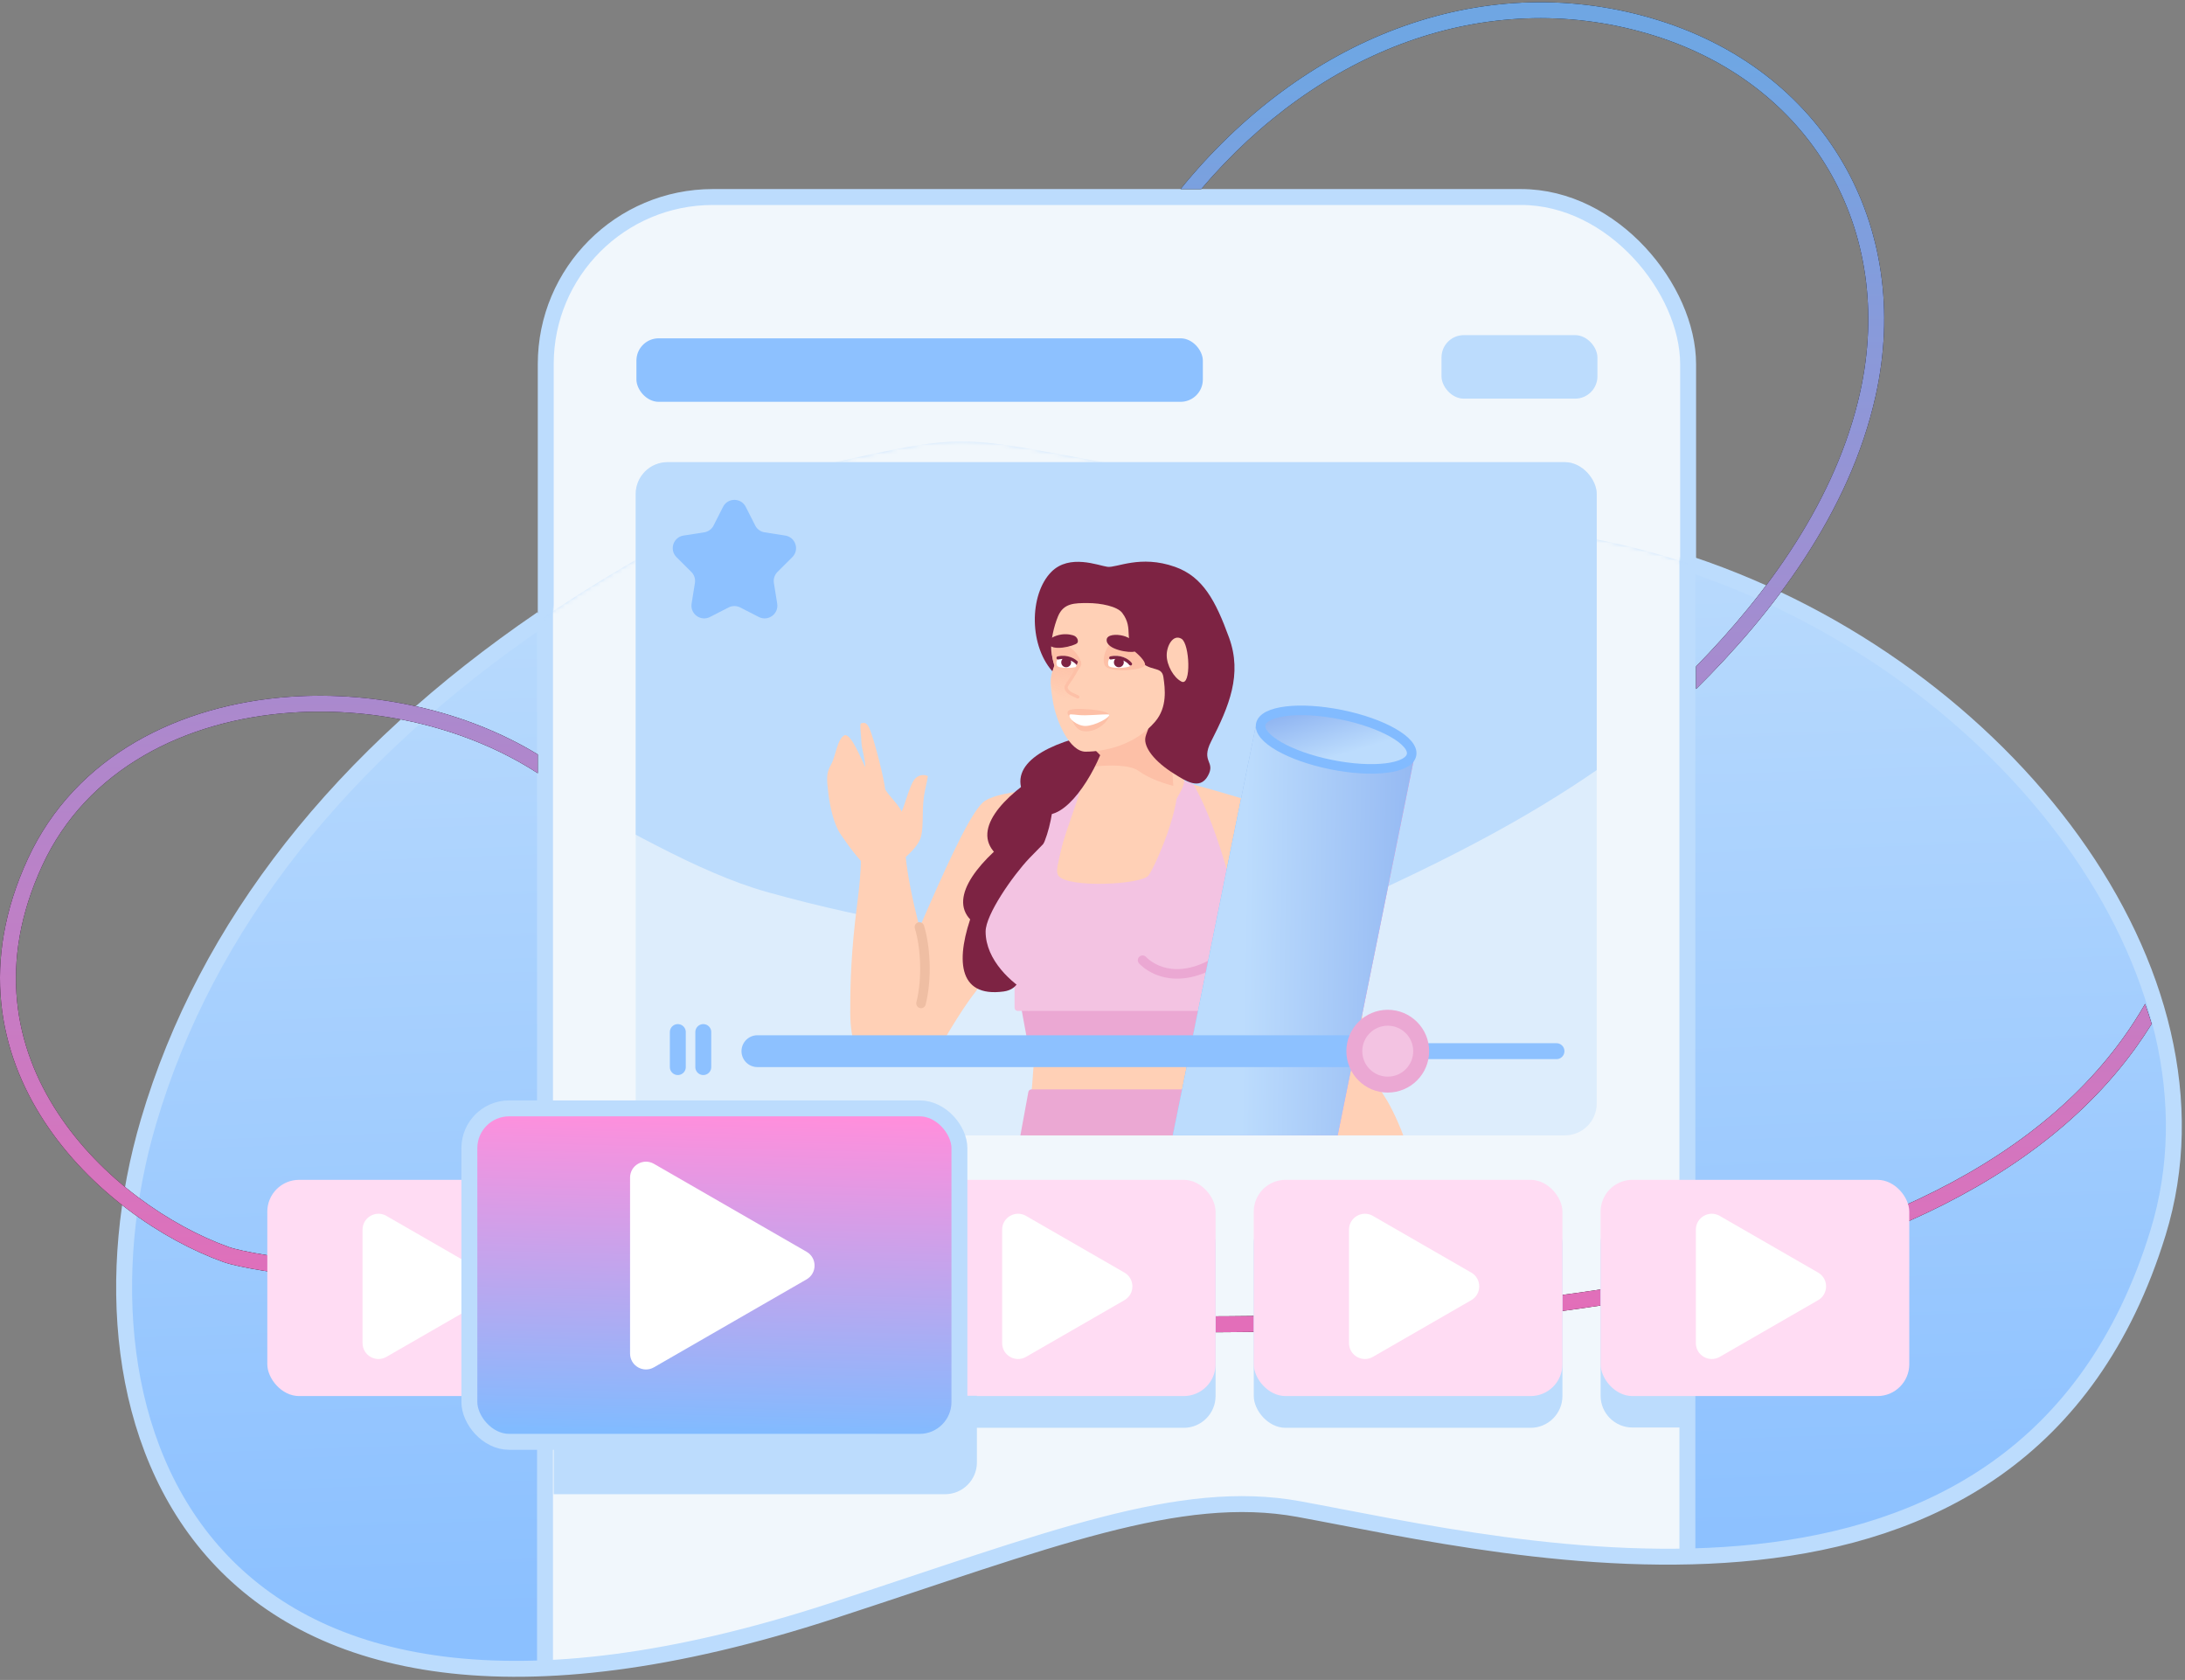 <svg width="493" height="379" viewBox="0 0 493 379" fill="none" xmlns="http://www.w3.org/2000/svg">
<rect x="0" y="0" width="493" height="379" fill="#808080" stroke="none"/>
<rect x="123.136" y="44.448" width="257.753" height="234.976" rx="37.711" fill="#F1F7FC" stroke="#BCDCFD" stroke-width="3.592"/>
<path d="M33.505 253.057C52.167 189.746 106.38 138.788 187.871 104.4C234.54 94.131 203.88 100.784 350.016 120.027C436.056 131.357 507.517 211.147 486.91 278.131C456.053 378.43 340.798 349.19 293.055 340.459C266.077 335.526 236.694 347.448 187.871 363.385C43.118 410.635 13.761 320.041 33.505 253.057Z" fill="url(#paint0_linear_6937_8339)"/>
<mask id="mask0_6937_8339" style="mask-type:alpha" maskUnits="userSpaceOnUse" x="28" y="99" width="463" height="278">
<path d="M33.505 252.707C52.167 189.396 106.38 138.438 187.871 104.05C234.54 93.782 203.88 100.434 350.016 119.677C436.056 131.007 507.517 210.797 486.91 277.782C456.053 378.08 340.798 348.84 293.055 340.11C266.077 335.176 236.694 347.098 187.871 363.035C43.118 410.286 13.761 319.692 33.505 252.707Z" fill="#699FD4"/>
</mask>
<g mask="url(#mask0_6937_8339)">
<rect x="122.973" y="44.448" width="257.753" height="434.14" rx="42.021" fill="#F1F7FC" stroke="#BCDCFD" stroke-width="3.592"/>
</g>
<path d="M122.255 139.614C77.114 170.395 46.582 208.693 33.505 253.055C13.761 320.04 43.118 410.634 187.871 363.383C236.694 347.446 266.077 335.524 293.055 340.458C340.798 349.188 456.053 378.428 486.91 278.13C504.941 219.518 452.482 151.102 381.446 127.324" stroke="#BCDCFD" stroke-width="3.592"/>
<path fill-rule="evenodd" clip-rule="evenodd" d="M371.417 7.485C335.338 -2.916 297.809 11.133 271.034 42.654H266.366C293.959 8.672 333.814 -7.093 372.412 4.034C411.757 15.375 431.665 51.097 423.208 89.254C417.333 115.763 399.894 138.438 382.685 155.443V150.351C398.734 133.966 414.308 112.814 419.702 88.477C427.759 52.127 408.896 18.289 371.417 7.485ZM65.482 157.192C84.872 155.841 105.266 160.423 121.34 170.204V174.447C105.728 164.306 85.264 159.414 65.731 160.775C41.745 162.446 19.581 173.498 9.53 195.287C-0.594 217.231 3.33 236.278 13.036 251.087C22.8 265.985 38.436 276.599 51.585 281.322C53.029 281.841 55.939 282.475 60.272 283.182C64.556 283.882 70.104 284.633 76.736 285.412C89.997 286.969 107.539 288.629 127.865 290.199C168.511 293.338 220.245 296.112 271.055 296.977C330.04 296.976 387.161 290.884 429.163 272.238C450.142 262.925 467.262 250.517 478.985 234.255C480.785 231.758 482.459 229.168 484.003 226.481C484.522 227.981 485.015 229.49 485.482 231.007C484.348 232.833 483.153 234.616 481.899 236.355C469.704 253.272 452.002 266.028 430.62 275.52C387.904 294.483 330.155 300.569 271.039 300.569H271.023L271.008 300.569C220.113 299.703 168.301 296.924 127.588 293.78C107.232 292.207 89.64 290.543 76.317 288.979C69.657 288.197 64.05 287.438 59.693 286.727C55.384 286.024 52.166 285.347 50.371 284.702C36.595 279.754 20.282 268.695 10.032 253.056C-0.276 237.328 -4.43 216.973 6.268 193.782C17.038 170.437 40.646 158.922 65.482 157.192Z" fill="black"/>
<path fill-rule="evenodd" clip-rule="evenodd" d="M371.417 7.485C335.338 -2.916 297.809 11.133 271.034 42.654H266.366C293.959 8.672 333.814 -7.093 372.412 4.034C411.757 15.375 431.665 51.097 423.208 89.254C417.333 115.763 399.894 138.438 382.685 155.443V150.351C398.734 133.966 414.308 112.814 419.702 88.477C427.759 52.127 408.896 18.289 371.417 7.485ZM65.482 157.192C84.872 155.841 105.266 160.423 121.34 170.204V174.447C105.728 164.306 85.264 159.414 65.731 160.775C41.745 162.446 19.581 173.498 9.53 195.287C-0.594 217.231 3.33 236.278 13.036 251.087C22.8 265.985 38.436 276.599 51.585 281.322C53.029 281.841 55.939 282.475 60.272 283.182C64.556 283.882 70.104 284.633 76.736 285.412C89.997 286.969 107.539 288.629 127.865 290.199C168.511 293.338 220.245 296.112 271.055 296.977C330.04 296.976 387.161 290.884 429.163 272.238C450.142 262.925 467.262 250.517 478.985 234.255C480.785 231.758 482.459 229.168 484.003 226.481C484.522 227.981 485.015 229.49 485.482 231.007C484.348 232.833 483.153 234.616 481.899 236.355C469.704 253.272 452.002 266.028 430.62 275.52C387.904 294.483 330.155 300.569 271.039 300.569H271.023L271.008 300.569C220.113 299.703 168.301 296.924 127.588 293.78C107.232 292.207 89.64 290.543 76.317 288.979C69.657 288.197 64.05 287.438 59.693 286.727C55.384 286.024 52.166 285.347 50.371 284.702C36.595 279.754 20.282 268.695 10.032 253.056C-0.276 237.328 -4.43 216.973 6.268 193.782C17.038 170.437 40.646 158.922 65.482 157.192Z" fill="url(#paint1_linear_6937_8339)"/>
<rect x="60.312" y="266.178" width="69.644" height="48.783" rx="7.183" fill="#FFDCF3"/>
<path d="M109.388 287.104C111.786 288.486 111.786 291.947 109.388 293.329L87.185 306.12C84.791 307.499 81.801 305.771 81.801 303.007L81.801 277.425C81.801 274.662 84.791 272.934 87.185 274.313L109.388 287.104Z" fill="white"/>
<rect x="204.625" y="273.342" width="69.644" height="48.783" rx="7.183" fill="#BCDCFD"/>
<rect x="204.625" y="266.178" width="69.644" height="48.783" rx="7.183" fill="#FFDCF3"/>
<path d="M253.702 287.104C256.1 288.486 256.1 291.947 253.702 293.329L231.499 306.12C229.104 307.499 226.114 305.771 226.114 303.007L226.114 277.425C226.114 274.662 229.104 272.934 231.499 274.313L253.702 287.104Z" fill="white"/>
<rect x="282.885" y="273.342" width="69.644" height="48.783" rx="7.183" fill="#BCDCFD"/>
<rect x="282.885" y="266.178" width="69.644" height="48.783" rx="7.183" fill="#FFDCF3"/>
<path d="M331.961 287.104C334.359 288.486 334.359 291.947 331.961 293.329L309.758 306.12C307.364 307.499 304.374 305.771 304.374 303.007L304.374 277.425C304.374 274.662 307.364 272.934 309.758 274.313L331.961 287.104Z" fill="white"/>
<path d="M361.145 280.525C361.145 276.558 364.36 273.342 368.328 273.342H379.094V322.058H368.328C364.36 322.058 361.145 318.842 361.145 314.875V280.525Z" fill="#BCDCFD"/>
<rect x="361.145" y="266.178" width="69.644" height="48.783" rx="7.183" fill="#FFDCF3"/>
<path d="M410.221 287.104C412.619 288.486 412.619 291.947 410.221 293.329L388.018 306.12C385.624 307.499 382.634 305.771 382.634 303.007L382.634 277.425C382.634 274.662 385.624 272.934 388.018 274.313L410.221 287.104Z" fill="white"/>
<rect x="143.597" y="76.325" width="127.8" height="14.328" rx="5.028" fill="#8DC1FF"/>
<rect x="325.246" y="75.609" width="35.181" height="14.328" rx="5.028" fill="#BCDCFD"/>
<g clip-path="url(#clip0_6937_8339)">
<rect x="143.436" y="104.267" width="216.83" height="151.881" rx="7.183" fill="#DDEDFC"/>
<path d="M417.63 124.739C435.979 107.878 512.012 34.516 422.658 25.973L326.792 30.121L115.584 73.38L80.731 169.394L85.056 169.394C101.981 157.728 141.442 192.379 173.047 201.238C220.455 214.527 273.641 217.779 304.856 203.752C361.602 178.253 376.592 162.45 417.63 124.739Z" fill="#BCDCFD"/>
<path d="M163.14 114.348C164.204 112.25 167.201 112.25 168.265 114.348L170.399 118.558C170.817 119.382 171.606 119.955 172.519 120.098L177.182 120.826C179.506 121.19 180.433 124.04 178.765 125.701L175.421 129.031C174.767 129.683 174.465 130.61 174.612 131.522L175.36 136.182C175.733 138.506 173.308 140.268 171.213 139.195L167.012 137.044C166.19 136.623 165.215 136.623 164.393 137.044L160.192 139.195C158.098 140.268 155.673 138.506 156.046 136.182L156.794 131.522C156.94 130.61 156.639 129.683 155.984 129.031L152.64 125.701C150.973 124.04 151.899 121.19 154.224 120.826L158.887 120.098C159.8 119.955 160.588 119.382 161.006 118.558L163.14 114.348Z" fill="#8DC1FF"/>
<path d="M279.554 217.655C282.732 211.775 282.302 208.714 289.61 206.162C289.61 206.162 293.11 198.413 292.391 193.026C291.673 187.639 288.174 182.458 279.554 179.944C276.544 179.066 274.885 178.507 269.498 177.071C264.11 175.634 260.984 170.001 258.723 169.888C254.075 169.654 243.123 178.148 238.611 178.148C231.204 178.148 229.82 184.554 227.983 197.333C226.339 208.769 233.927 220.862 233.726 228.953C233.139 252.492 230.048 262.365 231.812 266.705C233.223 270.176 234.315 273.778 233.139 275.31L259.085 292.4L278.019 298.464C281.967 287.488 297.667 279.106 292.443 265.88C290.427 260.774 283.688 249.081 280.272 247.823C277.5 246.802 273.448 228.953 279.554 217.655Z" fill="#FFD0B6"/>
<path d="M208.836 214.687C209.87 219.871 209.965 228.261 207.902 235.385L194.934 240.178C193.923 238.739 191.843 235.385 191.843 228.514C191.843 224.266 191.843 217.841 192.92 207.987C193.529 202.408 194.808 195.354 193.976 188.931L204.058 188.993C204.321 199.219 208.009 210.539 208.836 214.687Z" fill="#FFD0B6"/>
<path d="M222.246 180.669C227.674 177.253 246.339 177.99 246.339 177.99C242.846 184.686 238.387 187.064 236.981 192.187C235.576 197.309 223.494 219.484 220.024 223.863C216.554 228.241 211.326 237.322 210.762 238.892C210.312 240.148 202.056 231.261 198.159 228.596C202.279 223.864 216.818 184.084 222.246 180.669Z" fill="#FFD0B6"/>
<path d="M282.694 223.842C282.743 223.416 282.41 223.042 281.981 223.042H230.494C230.045 223.042 229.706 223.449 229.787 223.89L232.025 236.101C232.088 236.442 232.385 236.69 232.732 236.69H280.582C280.947 236.69 281.254 236.416 281.296 236.053L282.694 223.842Z" fill="#EBA8D3"/>
<path d="M282.694 258.619C282.743 259.045 282.41 259.419 281.981 259.419H230.494C230.045 259.419 229.706 259.012 229.787 258.571L232.025 246.36C232.088 246.019 232.385 245.771 232.732 245.771H280.582C280.947 245.771 281.254 246.045 281.296 246.408L282.694 258.619Z" fill="#EBA8D3"/>
<rect width="52.436" height="8.62" rx="0.718" transform="matrix(-1 0 0 1 281.35 219.449)" fill="#F3C3E2"/>
<path d="M276.882 196.139L282.16 181.592C290.512 183.483 297.312 188.49 300.151 193.443C302.991 198.396 307.295 226.776 307.657 232.217C308.018 237.658 309.605 243.156 312.472 247.507C315.34 251.859 319.678 262.942 320.044 269.556C320.378 275.598 323.523 291.614 326.056 298.763L321.063 303.48C316.776 294.442 305.189 275.15 302.918 271.188C300.078 266.235 296.821 257.043 295.959 249.168C295.269 242.868 285.896 216.863 276.882 196.139Z" fill="#FFD0B6"/>
<path d="M225.322 208.407C225.322 210.701 230.492 223.018 231.999 228.071C238.577 225.613 241.847 222.745 251.303 222.745C259.203 222.745 267.548 225.613 272.892 228.071C274.537 222.472 279.98 212.34 279.98 210.046C279.98 207.752 275.241 186.969 269.211 176.864L265.511 175.635C266.881 181.643 260.429 195.904 259.114 197.543C257.469 199.591 240.845 200.411 238.789 197.543C237.145 195.249 243.174 181.37 244.545 175.635L240.434 176.864C234.678 186.422 225.322 206.113 225.322 208.407Z" fill="#F3C3E2"/>
<path d="M266.586 175.053C263.041 172.782 262.129 172.454 265.048 161.55L267.51 149.919C267.605 149.472 267.264 149.052 266.808 149.052L248.635 149.052C248.278 149.052 247.976 149.314 247.925 149.668L243.564 179.832C243.559 179.866 243.556 179.9 243.556 179.935C243.568 181.303 244.057 182.642 244.627 183.812C244.985 184.545 249.757 188.256 250.563 188.385L252.955 188.766C253.061 188.783 253.17 188.776 253.273 188.745L261.981 186.16C262.67 185.955 263.498 184.086 263.748 183.411C264.738 180.741 268.644 176.371 266.586 175.053Z" fill="#FFD0B6"/>
<path d="M244.67 168.367L257.671 157.224L263.614 158.709L264.728 177.282C263.119 176.911 259.305 175.722 256.928 173.939C254.551 172.156 247.765 172.701 244.67 173.196V168.367Z" fill="#FDC0A7"/>
<path d="M265.1 127.878C271.415 130.107 274.284 135.54 277.312 143.851C280.339 152.162 277.312 159.339 273.272 167.253C270.844 172.01 274.386 171.71 272.529 175.053C270.672 178.396 267.329 176.053 265.1 174.682C260.271 171.71 258.131 168.554 258.414 166.51C258.696 164.466 261.614 161.109 256.854 159.339C246.664 155.551 243.927 157.966 237.984 152.023C232.041 146.08 232.183 134.051 237.241 128.993C241.327 124.907 247.826 127.596 249.871 127.878C251.915 128.161 257.272 125.115 265.1 127.878Z" fill="#7D2343"/>
<path d="M244.878 163.063C246.735 163.063 250.624 161.626 250.265 160.549C250.12 160.113 247.421 160.522 244.878 160.566C242.827 160.601 241.493 160.234 241.327 160.566C240.956 161.308 243.021 163.063 244.878 163.063Z" fill="white"/>
<path d="M233.169 182.302C225.925 174.531 232.991 169.045 244.1 166.2L248.236 170.37C244.847 178.43 237.894 187.37 233.169 182.302Z" fill="#7D2343"/>
<path d="M228 194.877C218.474 190.174 223.141 182.542 232.523 175.949L237.867 178.385C237.551 187.122 234.212 197.945 228 194.877Z" fill="#7D2343"/>
<path d="M223.194 210.046C213.246 206.316 217.129 198.256 225.806 190.76L231.367 192.652C231.924 201.377 229.681 212.478 223.194 210.046Z" fill="#7D2343"/>
<path d="M226.478 223.68C215.955 225.14 215.528 216.204 219.586 205.479L225.376 204.493C230.023 211.899 233.34 222.727 226.478 223.68Z" fill="#7D2343"/>
<path d="M222.383 210.164C222.383 206.335 228.527 197.545 232.241 193.629L240.956 184.714L232.241 224.088C228.327 221.859 222.383 216.659 222.383 210.164Z" fill="#F3C3E2"/>
<path d="M244.92 169.581C241.377 169.581 238.261 162.798 237.533 158.038C237.177 155.712 236.815 153.729 237.358 151.731C237.524 151.215 237.893 150.137 237.893 150.137C237.893 150.137 237.208 148.059 237.174 146.187C237.144 144.512 237.718 141.435 238.728 139.025C239.973 136.055 242.441 136.054 245.411 136.054L245.414 136.054C248.385 136.054 252.1 136.796 253.214 138.282C255.981 141.971 253.214 144.226 256.557 148.421C259.345 151.919 262.103 149.984 262.501 152.769C262.872 155.369 263.426 159.525 260.643 162.799C256.064 168.187 249.128 169.581 244.92 169.581Z" fill="#FFD0B6"/>
<path d="M243.442 159.936C241.287 159.936 240.21 160.295 241.287 161.731C242.005 162.09 242.364 164.724 244.519 164.964C247.752 165.323 250.266 162.449 250.266 161.372C250.266 160.294 245.597 159.936 243.442 159.936Z" fill="#FDC0A7"/>
<path d="M244.878 163.781C247.033 163.781 250.461 161.854 250.265 161.267C250.18 161.012 247.421 161.327 244.878 161.371C242.827 161.407 241.493 160.952 241.327 161.284C240.956 162.027 243.021 163.781 244.878 163.781Z" fill="white"/>
<path d="M251.42 144.746C250.123 144.746 248.394 148.307 249.259 150.087C250.123 151.868 257.904 151.274 258.336 150.087C258.769 148.9 254.014 144.746 251.42 144.746Z" fill="#FDC0A7"/>
<path d="M250.103 150.135C250.361 150.925 254.654 150.814 255.131 150.135C255.608 149.455 253.756 147.98 251.899 147.98C250.103 147.98 249.846 149.345 250.103 150.135Z" fill="white"/>
<path d="M240.047 145.467C235.737 144.39 237.892 149.607 237.892 150.168C237.892 150.729 236.815 152.65 237.174 154.446C237.533 156.242 239.467 157.679 242.202 157.679C244.937 157.679 240.047 156.601 240.406 154.446C241.843 153.369 243.729 150.565 243.928 150.168C244.299 149.426 242.736 146.139 240.047 145.467Z" fill="url(#paint2_linear_6937_8339)"/>
<path d="M238.48 150.136C238.737 150.925 243.031 150.815 243.508 150.135C243.985 149.456 241.905 148.339 240.047 148.339C238.252 148.339 238.222 149.346 238.48 150.136Z" fill="white"/>
<path d="M266.586 144.118C264.729 143.004 263.243 145.603 263.243 147.832C263.243 150.062 264.803 152.885 266.586 153.776C268.815 154.891 268.444 145.233 266.586 144.118Z" fill="#FFD0B6"/>
<path d="M250.614 148.43C252.671 147.975 254.385 148.885 255.071 149.794" stroke="#7D2343" stroke-width="0.718" stroke-linecap="round"/>
<path d="M238.727 148.43C240.784 147.974 242.499 148.885 243.185 149.794" stroke="#7D2343" stroke-width="0.718" stroke-linecap="round"/>
<path d="M243.036 145.095C242.389 145.738 237.216 147.101 236.556 145.149C236.249 144.239 237.903 143.367 239.569 143.133C240.851 142.953 242.155 143.276 242.492 143.485C243.268 143.965 243.339 144.794 243.036 145.095Z" fill="#7D2343"/>
<path d="M255.997 146.983C255.088 147.38 249.478 146.607 249.696 144.284C249.798 143.201 251.783 142.993 253.5 143.457C254.821 143.814 255.942 144.705 256.177 145.067C256.717 145.9 256.422 146.797 255.997 146.983Z" fill="#7D2343"/>
<path d="M253.56 149.423C253.56 150.038 253.061 150.537 252.446 150.537C251.83 150.537 251.332 150.038 251.332 149.423C251.332 148.808 251.83 148.309 252.446 148.309C253.061 148.309 253.56 148.808 253.56 149.423Z" fill="#7D2343"/>
<path d="M241.674 149.423C241.674 150.038 241.175 150.537 240.56 150.537C239.944 150.537 239.445 150.038 239.445 149.423C239.445 148.808 239.944 148.309 240.56 148.309C241.175 148.309 241.674 148.808 241.674 149.423Z" fill="#7D2343"/>
<path d="M243.556 149.425C242.07 153.511 240.253 154.371 240.585 155.368C240.956 156.482 242.566 156.854 243.185 157.225" stroke="#FDC0A7" stroke-width="0.718" stroke-linecap="round"/>
<path d="M207.45 189.689C206.546 191.522 204.074 193.676 202.95 194.524L203.232 183.091C203.547 184.08 205.096 177.14 206.429 175.707C207.496 174.562 208.82 174.814 209.349 175.084C209.267 176.01 208.687 178.14 208.473 179.615C207.918 183.442 208.579 187.399 207.45 189.689Z" fill="#FFD0B6"/>
<path d="M204.662 186.434C205.464 189.716 205.908 193.372 200.427 194.22C200.44 194.831 199.227 199.172 196.444 196.503C193.077 193.276 191.183 190.383 189.672 188.216C188.16 186.048 187.267 182.018 186.914 179.11C186.471 175.454 186.448 174.355 187.508 172.5C188.569 170.645 188.92 166.459 190.667 165.836C192.132 165.805 194.067 170.652 195.217 173.071C195.311 171.725 194.393 168.763 194.369 167.591C194.338 166.125 193.91 163.202 194.276 163.194C194.643 163.187 195.374 162.586 196.131 164.255C197.284 166.797 199.556 176.034 199.722 178.108C201.615 181 203.495 181.66 204.662 186.434Z" fill="#FFD0B6"/>
<path d="M278.866 209.394C278.866 209.394 279.599 215.373 271.001 218.646C262.403 221.92 257.801 216.63 257.801 216.63" stroke="#EBA8D3" stroke-width="2.155" stroke-linecap="round"/>
<rect x="283.299" y="163.995" width="36.456" height="108.116" transform="rotate(11.459 283.299 163.995)" fill="#D9D9D9"/>
<rect x="283.299" y="163.995" width="36.456" height="108.116" transform="rotate(11.459 283.299 163.995)" fill="url(#paint3_linear_6937_8339)"/>
<rect x="283.299" y="163.995" width="36.456" height="108.116" transform="rotate(11.459 283.299 163.995)" fill="url(#paint4_linear_6937_8339)"/>
<ellipse cx="301.472" cy="166.865" rx="17.359" ry="5.746" transform="rotate(11.46 301.472 166.865)" fill="#F692DF"/>
<ellipse cx="301.472" cy="166.865" rx="17.359" ry="5.746" transform="rotate(11.46 301.472 166.865)" fill="url(#paint5_linear_6937_8339)"/>
<ellipse cx="301.472" cy="166.865" rx="17.359" ry="5.746" transform="rotate(11.46 301.472 166.865)" stroke="#82BBFF" stroke-width="2.155"/>
<path d="M207.45 209.137C208.793 213.493 209.246 220.63 207.809 226.376" stroke="#EFBEA3" stroke-width="2.155" stroke-linecap="round"/>
<path d="M170.893 237.149L351.187 237.149" stroke="#8DC1FF" stroke-width="3.592" stroke-linecap="round"/>
<path d="M170.893 237.149L310.244 237.149" stroke="#8DC1FF" stroke-width="7.183" stroke-linecap="round"/>
<circle cx="313.117" cy="237.152" r="7.542" fill="#F3C3E2" stroke="#EBA8D3" stroke-width="3.592"/>
<path d="M152.936 232.84L152.936 240.741" stroke="#8DC1FF" stroke-width="3.592" stroke-linecap="round"/>
<path d="M158.682 232.84L158.682 240.741" stroke="#8DC1FF" stroke-width="3.592" stroke-linecap="round"/>
</g>
<path d="M124.929 314.893H220.421V329.918C220.421 333.886 217.205 337.102 213.237 337.102H124.929V314.893Z" fill="#BCDCFD"/>
<rect x="105.902" y="250.054" width="110.57" height="75.233" rx="8.979" fill="#EBA8D3"/>
<rect x="105.902" y="250.054" width="110.57" height="75.233" rx="8.979" fill="url(#paint6_linear_6937_8339)"/>
<rect x="105.902" y="250.054" width="110.57" height="75.233" rx="8.979" stroke="#BCDCFD" stroke-width="3.592"/>
<path d="M181.991 282.408C184.389 283.79 184.389 287.251 181.991 288.632L147.545 308.477C145.15 309.856 142.16 308.128 142.16 305.365L142.16 265.676C142.16 262.913 145.15 261.184 147.545 262.564L181.991 282.408Z" fill="white"/>
<defs>
<linearGradient id="paint0_linear_6937_8339" x1="250.414" y1="113.221" x2="258.993" y2="360.028" gradientUnits="userSpaceOnUse">
<stop stop-color="#BCDCFD"/>
<stop offset="1" stop-color="#8BC0FF"/>
</linearGradient>
<linearGradient id="paint1_linear_6937_8339" x1="270.654" y1="13.917" x2="270.654" y2="296.658" gradientUnits="userSpaceOnUse">
<stop stop-color="#6FA6E3"/>
<stop offset="1" stop-color="#E36EB9"/>
</linearGradient>
<linearGradient id="paint2_linear_6937_8339" x1="240.765" y1="148.34" x2="240.541" y2="157.679" gradientUnits="userSpaceOnUse">
<stop stop-color="#FDC0A7"/>
<stop offset="1" stop-color="#FDC0A7" stop-opacity="0"/>
</linearGradient>
<linearGradient id="paint3_linear_6937_8339" x1="283.299" y1="224.06" x2="320.442" y2="223.832" gradientUnits="userSpaceOnUse">
<stop stop-color="#81BBFF"/>
<stop offset="1" stop-color="#FF8FDC"/>
</linearGradient>
<linearGradient id="paint4_linear_6937_8339" x1="322.956" y1="104.776" x2="272.141" y2="114.234" gradientUnits="userSpaceOnUse">
<stop stop-color="#87ADEF"/>
<stop offset="1" stop-color="#BCDCFD"/>
</linearGradient>
<linearGradient id="paint5_linear_6937_8339" x1="295.286" y1="157.278" x2="302.375" y2="170.537" gradientUnits="userSpaceOnUse">
<stop stop-color="#87ADEF"/>
<stop offset="1" stop-color="#BCDCFD"/>
</linearGradient>
<linearGradient id="paint6_linear_6937_8339" x1="164.418" y1="323.491" x2="166.213" y2="251.823" gradientUnits="userSpaceOnUse">
<stop stop-color="#81BBFF"/>
<stop offset="1" stop-color="#FF8FDC"/>
</linearGradient>
<clipPath id="clip0_6937_8339">
<rect x="143.436" y="104.267" width="216.83" height="151.881" rx="7.183" fill="white"/>
</clipPath>
</defs>
</svg>
